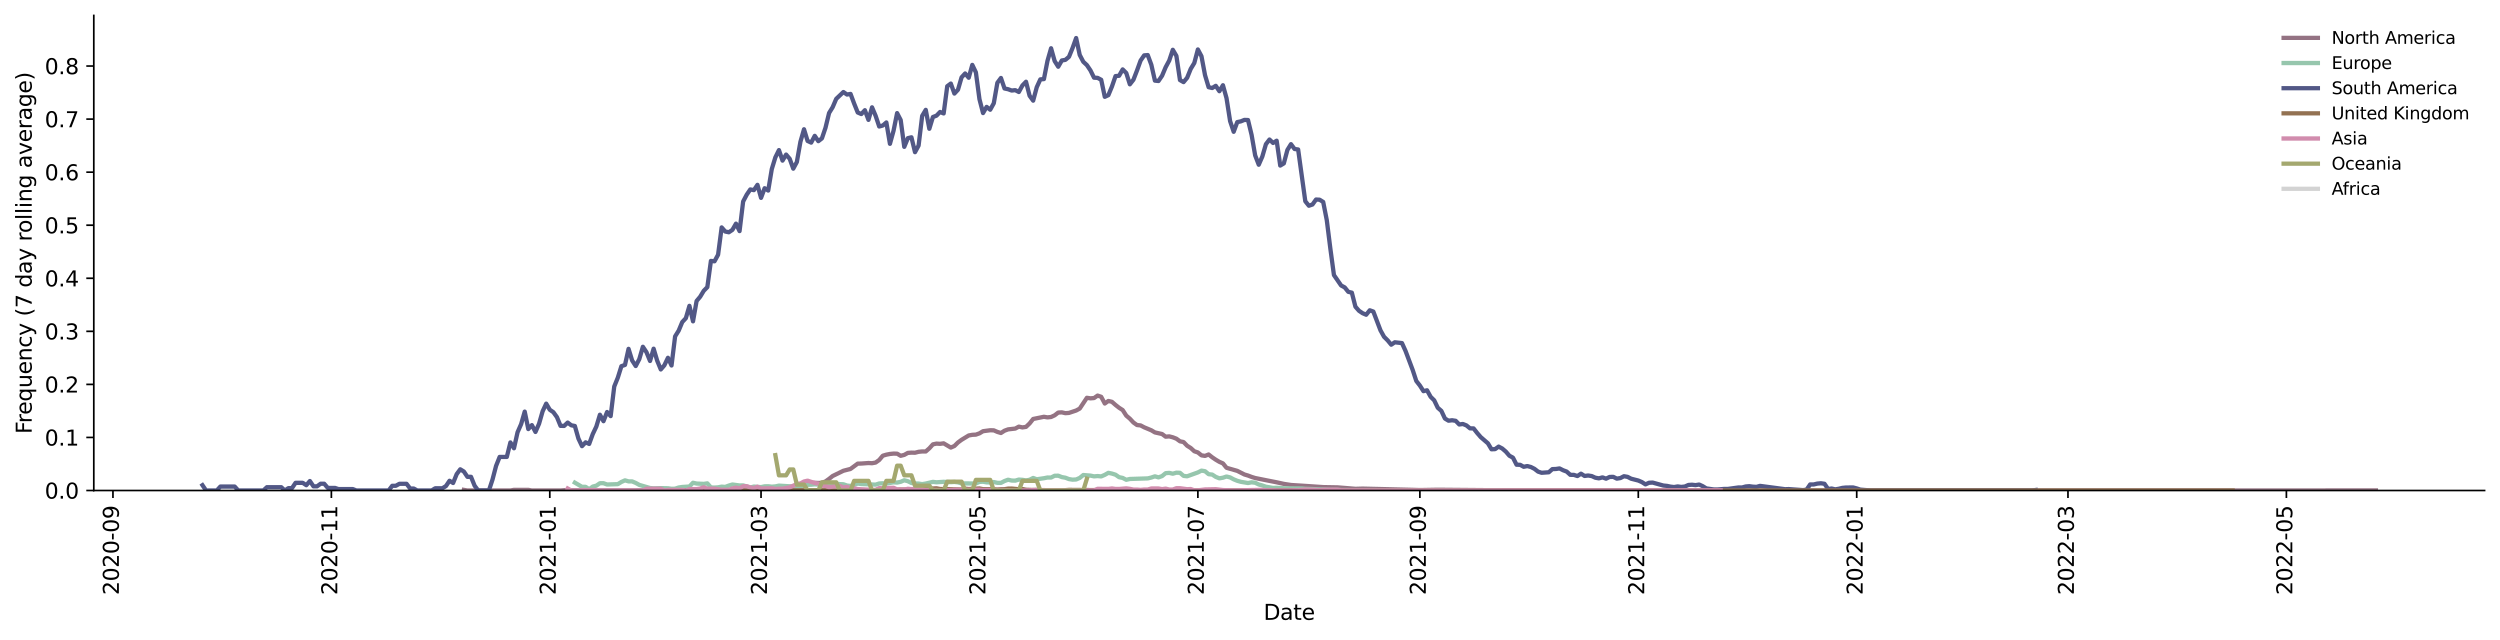 <?xml version="1.0" encoding="utf-8" standalone="no"?>
<!DOCTYPE svg PUBLIC "-//W3C//DTD SVG 1.1//EN"
  "http://www.w3.org/Graphics/SVG/1.1/DTD/svg11.dtd">
<svg xmlns:xlink="http://www.w3.org/1999/xlink" width="1166.981pt" height="298.621pt" viewBox="0 0 1166.981 298.621" xmlns="http://www.w3.org/2000/svg" version="1.1">
 <defs>
  <style type="text/css">*{stroke-linejoin: round; stroke-linecap: butt}</style>
 </defs>
 <g id="figure_1">
  <g id="patch_1">
   <path d="M 0 298.621 
L 1166.981 298.621 
L 1166.981 0 
L 0 0 
z
" style="fill: #ffffff"/>
  </g>
  <g id="axes_1">
   <g id="patch_2">
    <path d="M 43.781 228.96 
L 1159.781 228.96 
L 1159.781 7.2 
L 43.781 7.2 
z
" style="fill: #ffffff"/>
   </g>
   <g id="matplotlib.axis_1">
    <g id="xtick_1">
     <g id="line2d_1">
      <defs>
       <path id="m430d22d9f3" d="M 0 0 
L 0 3.5 
" style="stroke: #000000; stroke-width: 0.8"/>
      </defs>
      <g>
       <use xlink:href="#m430d22d9f3" x="52.723" y="228.96" style="stroke: #000000; stroke-width: 0.8"/>
      </g>
     </g>
     <g id="text_1">
      <!-- 2020-09 -->
      <g transform="translate(55.483 277.743)rotate(-90)scale(0.1 -0.1)">
       <defs>
        <path id="DejaVuSans-32" d="M 1228 531 
L 3431 531 
L 3431 0 
L 469 0 
L 469 531 
Q 828 903 1448 1529 
Q 2069 2156 2228 2338 
Q 2531 2678 2651 2914 
Q 2772 3150 2772 3378 
Q 2772 3750 2511 3984 
Q 2250 4219 1831 4219 
Q 1534 4219 1204 4116 
Q 875 4013 500 3803 
L 500 4441 
Q 881 4594 1212 4672 
Q 1544 4750 1819 4750 
Q 2544 4750 2975 4387 
Q 3406 4025 3406 3419 
Q 3406 3131 3298 2873 
Q 3191 2616 2906 2266 
Q 2828 2175 2409 1742 
Q 1991 1309 1228 531 
z
" transform="scale(0.016)"/>
        <path id="DejaVuSans-30" d="M 2034 4250 
Q 1547 4250 1301 3770 
Q 1056 3291 1056 2328 
Q 1056 1369 1301 889 
Q 1547 409 2034 409 
Q 2525 409 2770 889 
Q 3016 1369 3016 2328 
Q 3016 3291 2770 3770 
Q 2525 4250 2034 4250 
z
M 2034 4750 
Q 2819 4750 3233 4129 
Q 3647 3509 3647 2328 
Q 3647 1150 3233 529 
Q 2819 -91 2034 -91 
Q 1250 -91 836 529 
Q 422 1150 422 2328 
Q 422 3509 836 4129 
Q 1250 4750 2034 4750 
z
" transform="scale(0.016)"/>
        <path id="DejaVuSans-2d" d="M 313 2009 
L 1997 2009 
L 1997 1497 
L 313 1497 
L 313 2009 
z
" transform="scale(0.016)"/>
        <path id="DejaVuSans-39" d="M 703 97 
L 703 672 
Q 941 559 1184 500 
Q 1428 441 1663 441 
Q 2288 441 2617 861 
Q 2947 1281 2994 2138 
Q 2813 1869 2534 1725 
Q 2256 1581 1919 1581 
Q 1219 1581 811 2004 
Q 403 2428 403 3163 
Q 403 3881 828 4315 
Q 1253 4750 1959 4750 
Q 2769 4750 3195 4129 
Q 3622 3509 3622 2328 
Q 3622 1225 3098 567 
Q 2575 -91 1691 -91 
Q 1453 -91 1209 -44 
Q 966 3 703 97 
z
M 1959 2075 
Q 2384 2075 2632 2365 
Q 2881 2656 2881 3163 
Q 2881 3666 2632 3958 
Q 2384 4250 1959 4250 
Q 1534 4250 1286 3958 
Q 1038 3666 1038 3163 
Q 1038 2656 1286 2365 
Q 1534 2075 1959 2075 
z
" transform="scale(0.016)"/>
       </defs>
       <use xlink:href="#DejaVuSans-32"/>
       <use xlink:href="#DejaVuSans-30" x="63.623"/>
       <use xlink:href="#DejaVuSans-32" x="127.246"/>
       <use xlink:href="#DejaVuSans-30" x="190.869"/>
       <use xlink:href="#DejaVuSans-2d" x="254.492"/>
       <use xlink:href="#DejaVuSans-30" x="290.576"/>
       <use xlink:href="#DejaVuSans-39" x="354.199"/>
      </g>
     </g>
    </g>
    <g id="xtick_2">
     <g id="line2d_2">
      <g>
       <use xlink:href="#m430d22d9f3" x="154.679" y="228.96" style="stroke: #000000; stroke-width: 0.8"/>
      </g>
     </g>
     <g id="text_2">
      <!-- 2020-11 -->
      <g transform="translate(157.439 277.743)rotate(-90)scale(0.1 -0.1)">
       <defs>
        <path id="DejaVuSans-31" d="M 794 531 
L 1825 531 
L 1825 4091 
L 703 3866 
L 703 4441 
L 1819 4666 
L 2450 4666 
L 2450 531 
L 3481 531 
L 3481 0 
L 794 0 
L 794 531 
z
" transform="scale(0.016)"/>
       </defs>
       <use xlink:href="#DejaVuSans-32"/>
       <use xlink:href="#DejaVuSans-30" x="63.623"/>
       <use xlink:href="#DejaVuSans-32" x="127.246"/>
       <use xlink:href="#DejaVuSans-30" x="190.869"/>
       <use xlink:href="#DejaVuSans-2d" x="254.492"/>
       <use xlink:href="#DejaVuSans-31" x="290.576"/>
       <use xlink:href="#DejaVuSans-31" x="354.199"/>
      </g>
     </g>
    </g>
    <g id="xtick_3">
     <g id="line2d_3">
      <g>
       <use xlink:href="#m430d22d9f3" x="256.635" y="228.96" style="stroke: #000000; stroke-width: 0.8"/>
      </g>
     </g>
     <g id="text_3">
      <!-- 2021-01 -->
      <g transform="translate(259.395 277.743)rotate(-90)scale(0.1 -0.1)">
       <use xlink:href="#DejaVuSans-32"/>
       <use xlink:href="#DejaVuSans-30" x="63.623"/>
       <use xlink:href="#DejaVuSans-32" x="127.246"/>
       <use xlink:href="#DejaVuSans-31" x="190.869"/>
       <use xlink:href="#DejaVuSans-2d" x="254.492"/>
       <use xlink:href="#DejaVuSans-30" x="290.576"/>
       <use xlink:href="#DejaVuSans-31" x="354.199"/>
      </g>
     </g>
    </g>
    <g id="xtick_4">
     <g id="line2d_4">
      <g>
       <use xlink:href="#m430d22d9f3" x="355.248" y="228.96" style="stroke: #000000; stroke-width: 0.8"/>
      </g>
     </g>
     <g id="text_4">
      <!-- 2021-03 -->
      <g transform="translate(358.008 277.743)rotate(-90)scale(0.1 -0.1)">
       <defs>
        <path id="DejaVuSans-33" d="M 2597 2516 
Q 3050 2419 3304 2112 
Q 3559 1806 3559 1356 
Q 3559 666 3084 287 
Q 2609 -91 1734 -91 
Q 1441 -91 1130 -33 
Q 819 25 488 141 
L 488 750 
Q 750 597 1062 519 
Q 1375 441 1716 441 
Q 2309 441 2620 675 
Q 2931 909 2931 1356 
Q 2931 1769 2642 2001 
Q 2353 2234 1838 2234 
L 1294 2234 
L 1294 2753 
L 1863 2753 
Q 2328 2753 2575 2939 
Q 2822 3125 2822 3475 
Q 2822 3834 2567 4026 
Q 2313 4219 1838 4219 
Q 1578 4219 1281 4162 
Q 984 4106 628 3988 
L 628 4550 
Q 988 4650 1302 4700 
Q 1616 4750 1894 4750 
Q 2613 4750 3031 4423 
Q 3450 4097 3450 3541 
Q 3450 3153 3228 2886 
Q 3006 2619 2597 2516 
z
" transform="scale(0.016)"/>
       </defs>
       <use xlink:href="#DejaVuSans-32"/>
       <use xlink:href="#DejaVuSans-30" x="63.623"/>
       <use xlink:href="#DejaVuSans-32" x="127.246"/>
       <use xlink:href="#DejaVuSans-31" x="190.869"/>
       <use xlink:href="#DejaVuSans-2d" x="254.492"/>
       <use xlink:href="#DejaVuSans-30" x="290.576"/>
       <use xlink:href="#DejaVuSans-33" x="354.199"/>
      </g>
     </g>
    </g>
    <g id="xtick_5">
     <g id="line2d_5">
      <g>
       <use xlink:href="#m430d22d9f3" x="457.204" y="228.96" style="stroke: #000000; stroke-width: 0.8"/>
      </g>
     </g>
     <g id="text_5">
      <!-- 2021-05 -->
      <g transform="translate(459.964 277.743)rotate(-90)scale(0.1 -0.1)">
       <defs>
        <path id="DejaVuSans-35" d="M 691 4666 
L 3169 4666 
L 3169 4134 
L 1269 4134 
L 1269 2991 
Q 1406 3038 1543 3061 
Q 1681 3084 1819 3084 
Q 2600 3084 3056 2656 
Q 3513 2228 3513 1497 
Q 3513 744 3044 326 
Q 2575 -91 1722 -91 
Q 1428 -91 1123 -41 
Q 819 9 494 109 
L 494 744 
Q 775 591 1075 516 
Q 1375 441 1709 441 
Q 2250 441 2565 725 
Q 2881 1009 2881 1497 
Q 2881 1984 2565 2268 
Q 2250 2553 1709 2553 
Q 1456 2553 1204 2497 
Q 953 2441 691 2322 
L 691 4666 
z
" transform="scale(0.016)"/>
       </defs>
       <use xlink:href="#DejaVuSans-32"/>
       <use xlink:href="#DejaVuSans-30" x="63.623"/>
       <use xlink:href="#DejaVuSans-32" x="127.246"/>
       <use xlink:href="#DejaVuSans-31" x="190.869"/>
       <use xlink:href="#DejaVuSans-2d" x="254.492"/>
       <use xlink:href="#DejaVuSans-30" x="290.576"/>
       <use xlink:href="#DejaVuSans-35" x="354.199"/>
      </g>
     </g>
    </g>
    <g id="xtick_6">
     <g id="line2d_6">
      <g>
       <use xlink:href="#m430d22d9f3" x="559.16" y="228.96" style="stroke: #000000; stroke-width: 0.8"/>
      </g>
     </g>
     <g id="text_6">
      <!-- 2021-07 -->
      <g transform="translate(561.92 277.743)rotate(-90)scale(0.1 -0.1)">
       <defs>
        <path id="DejaVuSans-37" d="M 525 4666 
L 3525 4666 
L 3525 4397 
L 1831 0 
L 1172 0 
L 2766 4134 
L 525 4134 
L 525 4666 
z
" transform="scale(0.016)"/>
       </defs>
       <use xlink:href="#DejaVuSans-32"/>
       <use xlink:href="#DejaVuSans-30" x="63.623"/>
       <use xlink:href="#DejaVuSans-32" x="127.246"/>
       <use xlink:href="#DejaVuSans-31" x="190.869"/>
       <use xlink:href="#DejaVuSans-2d" x="254.492"/>
       <use xlink:href="#DejaVuSans-30" x="290.576"/>
       <use xlink:href="#DejaVuSans-37" x="354.199"/>
      </g>
     </g>
    </g>
    <g id="xtick_7">
     <g id="line2d_7">
      <g>
       <use xlink:href="#m430d22d9f3" x="662.788" y="228.96" style="stroke: #000000; stroke-width: 0.8"/>
      </g>
     </g>
     <g id="text_7">
      <!-- 2021-09 -->
      <g transform="translate(665.547 277.743)rotate(-90)scale(0.1 -0.1)">
       <use xlink:href="#DejaVuSans-32"/>
       <use xlink:href="#DejaVuSans-30" x="63.623"/>
       <use xlink:href="#DejaVuSans-32" x="127.246"/>
       <use xlink:href="#DejaVuSans-31" x="190.869"/>
       <use xlink:href="#DejaVuSans-2d" x="254.492"/>
       <use xlink:href="#DejaVuSans-30" x="290.576"/>
       <use xlink:href="#DejaVuSans-39" x="354.199"/>
      </g>
     </g>
    </g>
    <g id="xtick_8">
     <g id="line2d_8">
      <g>
       <use xlink:href="#m430d22d9f3" x="764.744" y="228.96" style="stroke: #000000; stroke-width: 0.8"/>
      </g>
     </g>
     <g id="text_8">
      <!-- 2021-11 -->
      <g transform="translate(767.503 277.743)rotate(-90)scale(0.1 -0.1)">
       <use xlink:href="#DejaVuSans-32"/>
       <use xlink:href="#DejaVuSans-30" x="63.623"/>
       <use xlink:href="#DejaVuSans-32" x="127.246"/>
       <use xlink:href="#DejaVuSans-31" x="190.869"/>
       <use xlink:href="#DejaVuSans-2d" x="254.492"/>
       <use xlink:href="#DejaVuSans-31" x="290.576"/>
       <use xlink:href="#DejaVuSans-31" x="354.199"/>
      </g>
     </g>
    </g>
    <g id="xtick_9">
     <g id="line2d_9">
      <g>
       <use xlink:href="#m430d22d9f3" x="866.7" y="228.96" style="stroke: #000000; stroke-width: 0.8"/>
      </g>
     </g>
     <g id="text_9">
      <!-- 2022-01 -->
      <g transform="translate(869.459 277.743)rotate(-90)scale(0.1 -0.1)">
       <use xlink:href="#DejaVuSans-32"/>
       <use xlink:href="#DejaVuSans-30" x="63.623"/>
       <use xlink:href="#DejaVuSans-32" x="127.246"/>
       <use xlink:href="#DejaVuSans-32" x="190.869"/>
       <use xlink:href="#DejaVuSans-2d" x="254.492"/>
       <use xlink:href="#DejaVuSans-30" x="290.576"/>
       <use xlink:href="#DejaVuSans-31" x="354.199"/>
      </g>
     </g>
    </g>
    <g id="xtick_10">
     <g id="line2d_10">
      <g>
       <use xlink:href="#m430d22d9f3" x="965.313" y="228.96" style="stroke: #000000; stroke-width: 0.8"/>
      </g>
     </g>
     <g id="text_10">
      <!-- 2022-03 -->
      <g transform="translate(968.072 277.743)rotate(-90)scale(0.1 -0.1)">
       <use xlink:href="#DejaVuSans-32"/>
       <use xlink:href="#DejaVuSans-30" x="63.623"/>
       <use xlink:href="#DejaVuSans-32" x="127.246"/>
       <use xlink:href="#DejaVuSans-32" x="190.869"/>
       <use xlink:href="#DejaVuSans-2d" x="254.492"/>
       <use xlink:href="#DejaVuSans-30" x="290.576"/>
       <use xlink:href="#DejaVuSans-33" x="354.199"/>
      </g>
     </g>
    </g>
    <g id="xtick_11">
     <g id="line2d_11">
      <g>
       <use xlink:href="#m430d22d9f3" x="1067.269" y="228.96" style="stroke: #000000; stroke-width: 0.8"/>
      </g>
     </g>
     <g id="text_11">
      <!-- 2022-05 -->
      <g transform="translate(1070.028 277.743)rotate(-90)scale(0.1 -0.1)">
       <use xlink:href="#DejaVuSans-32"/>
       <use xlink:href="#DejaVuSans-30" x="63.623"/>
       <use xlink:href="#DejaVuSans-32" x="127.246"/>
       <use xlink:href="#DejaVuSans-32" x="190.869"/>
       <use xlink:href="#DejaVuSans-2d" x="254.492"/>
       <use xlink:href="#DejaVuSans-30" x="290.576"/>
       <use xlink:href="#DejaVuSans-35" x="354.199"/>
      </g>
     </g>
    </g>
    <g id="text_12">
     <!-- Date -->
     <g transform="translate(589.83 289.341)scale(0.1 -0.1)">
      <defs>
       <path id="DejaVuSans-44" d="M 1259 4147 
L 1259 519 
L 2022 519 
Q 2988 519 3436 956 
Q 3884 1394 3884 2338 
Q 3884 3275 3436 3711 
Q 2988 4147 2022 4147 
L 1259 4147 
z
M 628 4666 
L 1925 4666 
Q 3281 4666 3915 4102 
Q 4550 3538 4550 2338 
Q 4550 1131 3912 565 
Q 3275 0 1925 0 
L 628 0 
L 628 4666 
z
" transform="scale(0.016)"/>
       <path id="DejaVuSans-61" d="M 2194 1759 
Q 1497 1759 1228 1600 
Q 959 1441 959 1056 
Q 959 750 1161 570 
Q 1363 391 1709 391 
Q 2188 391 2477 730 
Q 2766 1069 2766 1631 
L 2766 1759 
L 2194 1759 
z
M 3341 1997 
L 3341 0 
L 2766 0 
L 2766 531 
Q 2569 213 2275 61 
Q 1981 -91 1556 -91 
Q 1019 -91 701 211 
Q 384 513 384 1019 
Q 384 1609 779 1909 
Q 1175 2209 1959 2209 
L 2766 2209 
L 2766 2266 
Q 2766 2663 2505 2880 
Q 2244 3097 1772 3097 
Q 1472 3097 1187 3025 
Q 903 2953 641 2809 
L 641 3341 
Q 956 3463 1253 3523 
Q 1550 3584 1831 3584 
Q 2591 3584 2966 3190 
Q 3341 2797 3341 1997 
z
" transform="scale(0.016)"/>
       <path id="DejaVuSans-74" d="M 1172 4494 
L 1172 3500 
L 2356 3500 
L 2356 3053 
L 1172 3053 
L 1172 1153 
Q 1172 725 1289 603 
Q 1406 481 1766 481 
L 2356 481 
L 2356 0 
L 1766 0 
Q 1100 0 847 248 
Q 594 497 594 1153 
L 594 3053 
L 172 3053 
L 172 3500 
L 594 3500 
L 594 4494 
L 1172 4494 
z
" transform="scale(0.016)"/>
       <path id="DejaVuSans-65" d="M 3597 1894 
L 3597 1613 
L 953 1613 
Q 991 1019 1311 708 
Q 1631 397 2203 397 
Q 2534 397 2845 478 
Q 3156 559 3463 722 
L 3463 178 
Q 3153 47 2828 -22 
Q 2503 -91 2169 -91 
Q 1331 -91 842 396 
Q 353 884 353 1716 
Q 353 2575 817 3079 
Q 1281 3584 2069 3584 
Q 2775 3584 3186 3129 
Q 3597 2675 3597 1894 
z
M 3022 2063 
Q 3016 2534 2758 2815 
Q 2500 3097 2075 3097 
Q 1594 3097 1305 2825 
Q 1016 2553 972 2059 
L 3022 2063 
z
" transform="scale(0.016)"/>
      </defs>
      <use xlink:href="#DejaVuSans-44"/>
      <use xlink:href="#DejaVuSans-61" x="77.002"/>
      <use xlink:href="#DejaVuSans-74" x="138.281"/>
      <use xlink:href="#DejaVuSans-65" x="177.49"/>
     </g>
    </g>
   </g>
   <g id="matplotlib.axis_2">
    <g id="ytick_1">
     <g id="line2d_12">
      <defs>
       <path id="m6b6db03c11" d="M 0 0 
L -3.5 0 
" style="stroke: #000000; stroke-width: 0.8"/>
      </defs>
      <g>
       <use xlink:href="#m6b6db03c11" x="43.781" y="228.96" style="stroke: #000000; stroke-width: 0.8"/>
      </g>
     </g>
     <g id="text_13">
      <!-- 0.0 -->
      <g transform="translate(20.878 232.759)scale(0.1 -0.1)">
       <defs>
        <path id="DejaVuSans-2e" d="M 684 794 
L 1344 794 
L 1344 0 
L 684 0 
L 684 794 
z
" transform="scale(0.016)"/>
       </defs>
       <use xlink:href="#DejaVuSans-30"/>
       <use xlink:href="#DejaVuSans-2e" x="63.623"/>
       <use xlink:href="#DejaVuSans-30" x="95.41"/>
      </g>
     </g>
    </g>
    <g id="ytick_2">
     <g id="line2d_13">
      <g>
       <use xlink:href="#m6b6db03c11" x="43.781" y="204.194" style="stroke: #000000; stroke-width: 0.8"/>
      </g>
     </g>
     <g id="text_14">
      <!-- 0.1 -->
      <g transform="translate(20.878 207.993)scale(0.1 -0.1)">
       <use xlink:href="#DejaVuSans-30"/>
       <use xlink:href="#DejaVuSans-2e" x="63.623"/>
       <use xlink:href="#DejaVuSans-31" x="95.41"/>
      </g>
     </g>
    </g>
    <g id="ytick_3">
     <g id="line2d_14">
      <g>
       <use xlink:href="#m6b6db03c11" x="43.781" y="179.427" style="stroke: #000000; stroke-width: 0.8"/>
      </g>
     </g>
     <g id="text_15">
      <!-- 0.2 -->
      <g transform="translate(20.878 183.226)scale(0.1 -0.1)">
       <use xlink:href="#DejaVuSans-30"/>
       <use xlink:href="#DejaVuSans-2e" x="63.623"/>
       <use xlink:href="#DejaVuSans-32" x="95.41"/>
      </g>
     </g>
    </g>
    <g id="ytick_4">
     <g id="line2d_15">
      <g>
       <use xlink:href="#m6b6db03c11" x="43.781" y="154.661" style="stroke: #000000; stroke-width: 0.8"/>
      </g>
     </g>
     <g id="text_16">
      <!-- 0.3 -->
      <g transform="translate(20.878 158.46)scale(0.1 -0.1)">
       <use xlink:href="#DejaVuSans-30"/>
       <use xlink:href="#DejaVuSans-2e" x="63.623"/>
       <use xlink:href="#DejaVuSans-33" x="95.41"/>
      </g>
     </g>
    </g>
    <g id="ytick_5">
     <g id="line2d_16">
      <g>
       <use xlink:href="#m6b6db03c11" x="43.781" y="129.894" style="stroke: #000000; stroke-width: 0.8"/>
      </g>
     </g>
     <g id="text_17">
      <!-- 0.4 -->
      <g transform="translate(20.878 133.694)scale(0.1 -0.1)">
       <defs>
        <path id="DejaVuSans-34" d="M 2419 4116 
L 825 1625 
L 2419 1625 
L 2419 4116 
z
M 2253 4666 
L 3047 4666 
L 3047 1625 
L 3713 1625 
L 3713 1100 
L 3047 1100 
L 3047 0 
L 2419 0 
L 2419 1100 
L 313 1100 
L 313 1709 
L 2253 4666 
z
" transform="scale(0.016)"/>
       </defs>
       <use xlink:href="#DejaVuSans-30"/>
       <use xlink:href="#DejaVuSans-2e" x="63.623"/>
       <use xlink:href="#DejaVuSans-34" x="95.41"/>
      </g>
     </g>
    </g>
    <g id="ytick_6">
     <g id="line2d_17">
      <g>
       <use xlink:href="#m6b6db03c11" x="43.781" y="105.128" style="stroke: #000000; stroke-width: 0.8"/>
      </g>
     </g>
     <g id="text_18">
      <!-- 0.5 -->
      <g transform="translate(20.878 108.927)scale(0.1 -0.1)">
       <use xlink:href="#DejaVuSans-30"/>
       <use xlink:href="#DejaVuSans-2e" x="63.623"/>
       <use xlink:href="#DejaVuSans-35" x="95.41"/>
      </g>
     </g>
    </g>
    <g id="ytick_7">
     <g id="line2d_18">
      <g>
       <use xlink:href="#m6b6db03c11" x="43.781" y="80.362" style="stroke: #000000; stroke-width: 0.8"/>
      </g>
     </g>
     <g id="text_19">
      <!-- 0.6 -->
      <g transform="translate(20.878 84.161)scale(0.1 -0.1)">
       <defs>
        <path id="DejaVuSans-36" d="M 2113 2584 
Q 1688 2584 1439 2293 
Q 1191 2003 1191 1497 
Q 1191 994 1439 701 
Q 1688 409 2113 409 
Q 2538 409 2786 701 
Q 3034 994 3034 1497 
Q 3034 2003 2786 2293 
Q 2538 2584 2113 2584 
z
M 3366 4563 
L 3366 3988 
Q 3128 4100 2886 4159 
Q 2644 4219 2406 4219 
Q 1781 4219 1451 3797 
Q 1122 3375 1075 2522 
Q 1259 2794 1537 2939 
Q 1816 3084 2150 3084 
Q 2853 3084 3261 2657 
Q 3669 2231 3669 1497 
Q 3669 778 3244 343 
Q 2819 -91 2113 -91 
Q 1303 -91 875 529 
Q 447 1150 447 2328 
Q 447 3434 972 4092 
Q 1497 4750 2381 4750 
Q 2619 4750 2861 4703 
Q 3103 4656 3366 4563 
z
" transform="scale(0.016)"/>
       </defs>
       <use xlink:href="#DejaVuSans-30"/>
       <use xlink:href="#DejaVuSans-2e" x="63.623"/>
       <use xlink:href="#DejaVuSans-36" x="95.41"/>
      </g>
     </g>
    </g>
    <g id="ytick_8">
     <g id="line2d_19">
      <g>
       <use xlink:href="#m6b6db03c11" x="43.781" y="55.595" style="stroke: #000000; stroke-width: 0.8"/>
      </g>
     </g>
     <g id="text_20">
      <!-- 0.7 -->
      <g transform="translate(20.878 59.394)scale(0.1 -0.1)">
       <use xlink:href="#DejaVuSans-30"/>
       <use xlink:href="#DejaVuSans-2e" x="63.623"/>
       <use xlink:href="#DejaVuSans-37" x="95.41"/>
      </g>
     </g>
    </g>
    <g id="ytick_9">
     <g id="line2d_20">
      <g>
       <use xlink:href="#m6b6db03c11" x="43.781" y="30.829" style="stroke: #000000; stroke-width: 0.8"/>
      </g>
     </g>
     <g id="text_21">
      <!-- 0.8 -->
      <g transform="translate(20.878 34.628)scale(0.1 -0.1)">
       <defs>
        <path id="DejaVuSans-38" d="M 2034 2216 
Q 1584 2216 1326 1975 
Q 1069 1734 1069 1313 
Q 1069 891 1326 650 
Q 1584 409 2034 409 
Q 2484 409 2743 651 
Q 3003 894 3003 1313 
Q 3003 1734 2745 1975 
Q 2488 2216 2034 2216 
z
M 1403 2484 
Q 997 2584 770 2862 
Q 544 3141 544 3541 
Q 544 4100 942 4425 
Q 1341 4750 2034 4750 
Q 2731 4750 3128 4425 
Q 3525 4100 3525 3541 
Q 3525 3141 3298 2862 
Q 3072 2584 2669 2484 
Q 3125 2378 3379 2068 
Q 3634 1759 3634 1313 
Q 3634 634 3220 271 
Q 2806 -91 2034 -91 
Q 1263 -91 848 271 
Q 434 634 434 1313 
Q 434 1759 690 2068 
Q 947 2378 1403 2484 
z
M 1172 3481 
Q 1172 3119 1398 2916 
Q 1625 2713 2034 2713 
Q 2441 2713 2670 2916 
Q 2900 3119 2900 3481 
Q 2900 3844 2670 4047 
Q 2441 4250 2034 4250 
Q 1625 4250 1398 4047 
Q 1172 3844 1172 3481 
z
" transform="scale(0.016)"/>
       </defs>
       <use xlink:href="#DejaVuSans-30"/>
       <use xlink:href="#DejaVuSans-2e" x="63.623"/>
       <use xlink:href="#DejaVuSans-38" x="95.41"/>
      </g>
     </g>
    </g>
    <g id="text_22">
     <!-- Frequency (7 day rolling average) -->
     <g transform="translate(14.798 202.529)rotate(-90)scale(0.1 -0.1)">
      <defs>
       <path id="DejaVuSans-46" d="M 628 4666 
L 3309 4666 
L 3309 4134 
L 1259 4134 
L 1259 2759 
L 3109 2759 
L 3109 2228 
L 1259 2228 
L 1259 0 
L 628 0 
L 628 4666 
z
" transform="scale(0.016)"/>
       <path id="DejaVuSans-72" d="M 2631 2963 
Q 2534 3019 2420 3045 
Q 2306 3072 2169 3072 
Q 1681 3072 1420 2755 
Q 1159 2438 1159 1844 
L 1159 0 
L 581 0 
L 581 3500 
L 1159 3500 
L 1159 2956 
Q 1341 3275 1631 3429 
Q 1922 3584 2338 3584 
Q 2397 3584 2469 3576 
Q 2541 3569 2628 3553 
L 2631 2963 
z
" transform="scale(0.016)"/>
       <path id="DejaVuSans-71" d="M 947 1747 
Q 947 1113 1208 752 
Q 1469 391 1925 391 
Q 2381 391 2643 752 
Q 2906 1113 2906 1747 
Q 2906 2381 2643 2742 
Q 2381 3103 1925 3103 
Q 1469 3103 1208 2742 
Q 947 2381 947 1747 
z
M 2906 525 
Q 2725 213 2448 61 
Q 2172 -91 1784 -91 
Q 1150 -91 751 415 
Q 353 922 353 1747 
Q 353 2572 751 3078 
Q 1150 3584 1784 3584 
Q 2172 3584 2448 3432 
Q 2725 3281 2906 2969 
L 2906 3500 
L 3481 3500 
L 3481 -1331 
L 2906 -1331 
L 2906 525 
z
" transform="scale(0.016)"/>
       <path id="DejaVuSans-75" d="M 544 1381 
L 544 3500 
L 1119 3500 
L 1119 1403 
Q 1119 906 1312 657 
Q 1506 409 1894 409 
Q 2359 409 2629 706 
Q 2900 1003 2900 1516 
L 2900 3500 
L 3475 3500 
L 3475 0 
L 2900 0 
L 2900 538 
Q 2691 219 2414 64 
Q 2138 -91 1772 -91 
Q 1169 -91 856 284 
Q 544 659 544 1381 
z
M 1991 3584 
L 1991 3584 
z
" transform="scale(0.016)"/>
       <path id="DejaVuSans-6e" d="M 3513 2113 
L 3513 0 
L 2938 0 
L 2938 2094 
Q 2938 2591 2744 2837 
Q 2550 3084 2163 3084 
Q 1697 3084 1428 2787 
Q 1159 2491 1159 1978 
L 1159 0 
L 581 0 
L 581 3500 
L 1159 3500 
L 1159 2956 
Q 1366 3272 1645 3428 
Q 1925 3584 2291 3584 
Q 2894 3584 3203 3211 
Q 3513 2838 3513 2113 
z
" transform="scale(0.016)"/>
       <path id="DejaVuSans-63" d="M 3122 3366 
L 3122 2828 
Q 2878 2963 2633 3030 
Q 2388 3097 2138 3097 
Q 1578 3097 1268 2742 
Q 959 2388 959 1747 
Q 959 1106 1268 751 
Q 1578 397 2138 397 
Q 2388 397 2633 464 
Q 2878 531 3122 666 
L 3122 134 
Q 2881 22 2623 -34 
Q 2366 -91 2075 -91 
Q 1284 -91 818 406 
Q 353 903 353 1747 
Q 353 2603 823 3093 
Q 1294 3584 2113 3584 
Q 2378 3584 2631 3529 
Q 2884 3475 3122 3366 
z
" transform="scale(0.016)"/>
       <path id="DejaVuSans-79" d="M 2059 -325 
Q 1816 -950 1584 -1140 
Q 1353 -1331 966 -1331 
L 506 -1331 
L 506 -850 
L 844 -850 
Q 1081 -850 1212 -737 
Q 1344 -625 1503 -206 
L 1606 56 
L 191 3500 
L 800 3500 
L 1894 763 
L 2988 3500 
L 3597 3500 
L 2059 -325 
z
" transform="scale(0.016)"/>
       <path id="DejaVuSans-20" transform="scale(0.016)"/>
       <path id="DejaVuSans-28" d="M 1984 4856 
Q 1566 4138 1362 3434 
Q 1159 2731 1159 2009 
Q 1159 1288 1364 580 
Q 1569 -128 1984 -844 
L 1484 -844 
Q 1016 -109 783 600 
Q 550 1309 550 2009 
Q 550 2706 781 3412 
Q 1013 4119 1484 4856 
L 1984 4856 
z
" transform="scale(0.016)"/>
       <path id="DejaVuSans-64" d="M 2906 2969 
L 2906 4863 
L 3481 4863 
L 3481 0 
L 2906 0 
L 2906 525 
Q 2725 213 2448 61 
Q 2172 -91 1784 -91 
Q 1150 -91 751 415 
Q 353 922 353 1747 
Q 353 2572 751 3078 
Q 1150 3584 1784 3584 
Q 2172 3584 2448 3432 
Q 2725 3281 2906 2969 
z
M 947 1747 
Q 947 1113 1208 752 
Q 1469 391 1925 391 
Q 2381 391 2643 752 
Q 2906 1113 2906 1747 
Q 2906 2381 2643 2742 
Q 2381 3103 1925 3103 
Q 1469 3103 1208 2742 
Q 947 2381 947 1747 
z
" transform="scale(0.016)"/>
       <path id="DejaVuSans-6f" d="M 1959 3097 
Q 1497 3097 1228 2736 
Q 959 2375 959 1747 
Q 959 1119 1226 758 
Q 1494 397 1959 397 
Q 2419 397 2687 759 
Q 2956 1122 2956 1747 
Q 2956 2369 2687 2733 
Q 2419 3097 1959 3097 
z
M 1959 3584 
Q 2709 3584 3137 3096 
Q 3566 2609 3566 1747 
Q 3566 888 3137 398 
Q 2709 -91 1959 -91 
Q 1206 -91 779 398 
Q 353 888 353 1747 
Q 353 2609 779 3096 
Q 1206 3584 1959 3584 
z
" transform="scale(0.016)"/>
       <path id="DejaVuSans-6c" d="M 603 4863 
L 1178 4863 
L 1178 0 
L 603 0 
L 603 4863 
z
" transform="scale(0.016)"/>
       <path id="DejaVuSans-69" d="M 603 3500 
L 1178 3500 
L 1178 0 
L 603 0 
L 603 3500 
z
M 603 4863 
L 1178 4863 
L 1178 4134 
L 603 4134 
L 603 4863 
z
" transform="scale(0.016)"/>
       <path id="DejaVuSans-67" d="M 2906 1791 
Q 2906 2416 2648 2759 
Q 2391 3103 1925 3103 
Q 1463 3103 1205 2759 
Q 947 2416 947 1791 
Q 947 1169 1205 825 
Q 1463 481 1925 481 
Q 2391 481 2648 825 
Q 2906 1169 2906 1791 
z
M 3481 434 
Q 3481 -459 3084 -895 
Q 2688 -1331 1869 -1331 
Q 1566 -1331 1297 -1286 
Q 1028 -1241 775 -1147 
L 775 -588 
Q 1028 -725 1275 -790 
Q 1522 -856 1778 -856 
Q 2344 -856 2625 -561 
Q 2906 -266 2906 331 
L 2906 616 
Q 2728 306 2450 153 
Q 2172 0 1784 0 
Q 1141 0 747 490 
Q 353 981 353 1791 
Q 353 2603 747 3093 
Q 1141 3584 1784 3584 
Q 2172 3584 2450 3431 
Q 2728 3278 2906 2969 
L 2906 3500 
L 3481 3500 
L 3481 434 
z
" transform="scale(0.016)"/>
       <path id="DejaVuSans-76" d="M 191 3500 
L 800 3500 
L 1894 563 
L 2988 3500 
L 3597 3500 
L 2284 0 
L 1503 0 
L 191 3500 
z
" transform="scale(0.016)"/>
       <path id="DejaVuSans-29" d="M 513 4856 
L 1013 4856 
Q 1481 4119 1714 3412 
Q 1947 2706 1947 2009 
Q 1947 1309 1714 600 
Q 1481 -109 1013 -844 
L 513 -844 
Q 928 -128 1133 580 
Q 1338 1288 1338 2009 
Q 1338 2731 1133 3434 
Q 928 4138 513 4856 
z
" transform="scale(0.016)"/>
      </defs>
      <use xlink:href="#DejaVuSans-46"/>
      <use xlink:href="#DejaVuSans-72" x="50.27"/>
      <use xlink:href="#DejaVuSans-65" x="89.133"/>
      <use xlink:href="#DejaVuSans-71" x="150.656"/>
      <use xlink:href="#DejaVuSans-75" x="214.133"/>
      <use xlink:href="#DejaVuSans-65" x="277.512"/>
      <use xlink:href="#DejaVuSans-6e" x="339.035"/>
      <use xlink:href="#DejaVuSans-63" x="402.414"/>
      <use xlink:href="#DejaVuSans-79" x="457.395"/>
      <use xlink:href="#DejaVuSans-20" x="516.574"/>
      <use xlink:href="#DejaVuSans-28" x="548.361"/>
      <use xlink:href="#DejaVuSans-37" x="587.375"/>
      <use xlink:href="#DejaVuSans-20" x="650.998"/>
      <use xlink:href="#DejaVuSans-64" x="682.785"/>
      <use xlink:href="#DejaVuSans-61" x="746.262"/>
      <use xlink:href="#DejaVuSans-79" x="807.541"/>
      <use xlink:href="#DejaVuSans-20" x="866.721"/>
      <use xlink:href="#DejaVuSans-72" x="898.508"/>
      <use xlink:href="#DejaVuSans-6f" x="937.371"/>
      <use xlink:href="#DejaVuSans-6c" x="998.553"/>
      <use xlink:href="#DejaVuSans-6c" x="1026.336"/>
      <use xlink:href="#DejaVuSans-69" x="1054.119"/>
      <use xlink:href="#DejaVuSans-6e" x="1081.902"/>
      <use xlink:href="#DejaVuSans-67" x="1145.281"/>
      <use xlink:href="#DejaVuSans-20" x="1208.758"/>
      <use xlink:href="#DejaVuSans-61" x="1240.545"/>
      <use xlink:href="#DejaVuSans-76" x="1301.824"/>
      <use xlink:href="#DejaVuSans-65" x="1361.004"/>
      <use xlink:href="#DejaVuSans-72" x="1422.527"/>
      <use xlink:href="#DejaVuSans-61" x="1463.641"/>
      <use xlink:href="#DejaVuSans-67" x="1524.92"/>
      <use xlink:href="#DejaVuSans-65" x="1588.396"/>
      <use xlink:href="#DejaVuSans-29" x="1649.92"/>
     </g>
    </g>
   </g>
   <g id="line2d_21">
    <path d="M 216.521 228.674 
L 218.193 228.96 
L 238.25 228.96 
L 239.921 228.662 
L 246.607 228.662 
L 248.278 228.96 
L 261.649 228.96 
L 263.321 228.835 
L 280.035 228.932 
L 285.049 228.906 
L 291.735 228.923 
L 316.806 228.826 
L 321.82 228.743 
L 325.163 228.797 
L 330.177 228.839 
L 335.191 228.781 
L 341.877 228.814 
L 350.234 228.457 
L 355.248 228.439 
L 358.591 228.082 
L 368.62 227.316 
L 370.291 227.342 
L 373.634 226.348 
L 375.305 225.817 
L 376.977 225.703 
L 378.648 225.423 
L 380.32 225.37 
L 381.991 225.44 
L 383.662 225.389 
L 385.334 224.73 
L 387.005 223.535 
L 388.677 222.195 
L 393.691 219.752 
L 397.034 218.883 
L 400.376 216.414 
L 402.048 216.381 
L 405.391 216.134 
L 407.062 216.226 
L 408.733 215.916 
L 410.405 214.717 
L 412.076 212.727 
L 413.748 212.231 
L 415.419 211.905 
L 417.091 211.74 
L 418.762 211.77 
L 420.433 212.765 
L 422.105 212.337 
L 423.776 211.412 
L 425.448 211.286 
L 427.119 211.332 
L 428.79 210.902 
L 430.462 210.732 
L 432.133 210.748 
L 433.805 209.276 
L 435.476 207.424 
L 437.147 207.075 
L 438.819 207.176 
L 440.49 206.945 
L 443.833 208.924 
L 445.504 208.189 
L 447.176 206.536 
L 448.847 205.305 
L 452.19 203.274 
L 453.862 202.968 
L 455.533 202.882 
L 457.204 202.284 
L 458.876 201.283 
L 462.219 200.84 
L 463.89 200.881 
L 465.561 201.609 
L 467.233 202.118 
L 468.904 201.046 
L 470.576 200.428 
L 473.918 200.053 
L 475.59 199.151 
L 477.261 199.511 
L 478.933 199.263 
L 480.604 197.668 
L 482.275 195.571 
L 487.29 194.556 
L 488.961 194.827 
L 490.633 194.653 
L 492.304 193.869 
L 493.975 192.58 
L 495.647 192.487 
L 497.318 192.865 
L 498.99 192.743 
L 502.332 191.63 
L 504.004 190.724 
L 507.347 185.689 
L 509.018 185.94 
L 510.689 185.811 
L 512.361 184.651 
L 514.032 185.222 
L 515.704 188.362 
L 517.375 187.163 
L 519.046 187.563 
L 520.718 189.03 
L 522.389 190.344 
L 524.061 191.415 
L 525.732 194.014 
L 527.404 195.432 
L 529.075 197.22 
L 530.746 198.406 
L 532.418 198.581 
L 534.089 199.462 
L 537.432 200.858 
L 539.103 201.85 
L 542.446 202.602 
L 544.118 203.84 
L 545.789 203.699 
L 547.46 204.129 
L 549.132 204.782 
L 550.803 206.002 
L 552.475 206.347 
L 554.146 208.072 
L 555.817 209.119 
L 557.489 210.643 
L 559.16 211.202 
L 560.832 212.554 
L 562.503 212.815 
L 564.175 212.145 
L 565.846 213.461 
L 567.517 214.594 
L 569.189 215.584 
L 570.86 216.31 
L 572.532 218.36 
L 577.546 219.796 
L 580.889 221.485 
L 582.56 221.982 
L 584.231 222.62 
L 585.903 223.138 
L 590.917 224.146 
L 595.931 225.135 
L 599.274 225.871 
L 602.617 226.388 
L 607.631 226.7 
L 617.66 227.375 
L 624.345 227.498 
L 629.36 227.9 
L 632.702 228.178 
L 636.045 228.075 
L 659.445 228.647 
L 662.788 228.748 
L 671.145 228.593 
L 707.916 228.915 
L 900.128 228.96 
L 1109.054 228.931 
L 1109.054 228.931 
" clip-path="url(#p6213ed5661)" style="fill: none; stroke: #947383; stroke-width: 2; stroke-linecap: square"/>
   </g>
   <g id="line2d_22">
    <path d="M 268.335 225.289 
L 271.678 227.252 
L 273.349 227.252 
L 275.021 228.363 
L 276.692 227.14 
L 278.364 226.702 
L 280.035 225.563 
L 281.706 225.563 
L 283.378 226.16 
L 288.392 225.996 
L 290.063 224.978 
L 291.735 224.227 
L 293.406 224.702 
L 295.078 224.718 
L 296.749 225.424 
L 298.42 226.343 
L 303.435 227.8 
L 305.106 227.946 
L 308.449 227.846 
L 311.792 227.918 
L 313.463 228.162 
L 315.135 228.109 
L 316.806 227.558 
L 318.477 227.313 
L 321.82 227.099 
L 323.492 225.343 
L 325.163 225.72 
L 328.506 225.873 
L 330.177 225.625 
L 331.849 227.526 
L 333.52 227.598 
L 335.191 227.476 
L 336.863 227.162 
L 338.534 227.287 
L 340.206 226.662 
L 341.877 226.163 
L 345.22 226.609 
L 346.891 226.579 
L 350.234 227.573 
L 351.906 227.121 
L 355.248 227.38 
L 356.92 227.015 
L 358.591 226.974 
L 360.263 227.182 
L 361.934 227.046 
L 363.605 226.686 
L 373.634 227.309 
L 376.977 226.299 
L 378.648 226.257 
L 380.32 226.087 
L 383.662 226.329 
L 385.334 226.625 
L 387.005 225.804 
L 388.677 225.687 
L 392.019 225.977 
L 393.691 226.052 
L 395.362 226.64 
L 397.034 226.839 
L 400.376 225.73 
L 402.048 225.933 
L 408.733 226.227 
L 410.405 225.685 
L 412.076 225.6 
L 413.748 225.746 
L 417.091 225.148 
L 418.762 225.263 
L 420.433 224.905 
L 422.105 224.188 
L 423.776 224.623 
L 425.448 225.456 
L 427.119 225.679 
L 428.79 225.728 
L 430.462 225.987 
L 432.133 225.71 
L 435.476 224.934 
L 437.147 225.128 
L 440.49 224.903 
L 443.833 225.067 
L 445.504 224.964 
L 447.176 225.159 
L 448.847 225.647 
L 455.533 225.684 
L 457.204 224.962 
L 458.876 224.863 
L 460.547 225.171 
L 462.219 225.211 
L 463.89 225.018 
L 465.561 225.386 
L 467.233 225.415 
L 468.904 224.54 
L 470.576 223.925 
L 472.247 224.316 
L 473.918 224.357 
L 475.59 223.86 
L 477.261 223.975 
L 478.933 224.271 
L 480.604 223.944 
L 482.275 223.106 
L 483.947 223.719 
L 487.29 223.236 
L 488.961 222.895 
L 490.633 222.911 
L 492.304 222.074 
L 493.975 222.047 
L 495.647 222.699 
L 497.318 222.995 
L 498.99 223.636 
L 500.661 223.904 
L 502.332 223.816 
L 504.004 223.095 
L 505.675 221.737 
L 509.018 222.007 
L 510.689 222.363 
L 512.361 222.22 
L 514.032 222.388 
L 515.704 221.661 
L 517.375 220.713 
L 519.046 221.063 
L 520.718 221.589 
L 522.389 222.746 
L 524.061 223.095 
L 525.732 223.965 
L 527.404 223.583 
L 535.761 223.311 
L 537.432 222.91 
L 539.103 222.345 
L 540.775 222.833 
L 542.446 222.236 
L 544.118 220.866 
L 545.789 220.74 
L 547.46 221.123 
L 549.132 220.642 
L 550.803 220.701 
L 552.475 222.144 
L 554.146 222.327 
L 559.16 220.526 
L 560.832 219.687 
L 562.503 219.952 
L 564.175 221.35 
L 565.846 221.525 
L 567.517 222.611 
L 569.189 223.282 
L 570.86 222.991 
L 572.532 222.432 
L 574.203 222.849 
L 575.874 223.751 
L 577.546 224.436 
L 579.217 224.908 
L 582.56 225.468 
L 584.231 225.146 
L 585.903 225.348 
L 587.574 226.152 
L 589.246 226.61 
L 590.917 227.199 
L 594.26 227.752 
L 595.931 227.689 
L 599.274 227.913 
L 607.631 228.011 
L 609.303 228.16 
L 612.645 228.267 
L 615.988 228.446 
L 621.002 228.636 
L 627.688 228.742 
L 672.816 228.85 
L 679.502 228.896 
L 691.202 228.934 
L 692.873 228.805 
L 699.559 228.793 
L 701.23 228.936 
L 811.543 228.957 
L 811.543 228.957 
" clip-path="url(#p6213ed5661)" style="fill: none; stroke: #96c6ad; stroke-width: 2; stroke-linecap: square"/>
   </g>
   <g id="line2d_23">
    <path d="M 94.509 226.483 
L 96.18 228.96 
L 101.194 228.96 
L 102.866 227.125 
L 109.551 227.125 
L 111.223 228.96 
L 122.922 228.96 
L 124.594 227.412 
L 131.28 227.412 
L 132.951 228.96 
L 134.622 227.859 
L 136.294 227.859 
L 137.965 225.383 
L 141.308 225.383 
L 142.979 226.483 
L 144.651 224.541 
L 146.322 227.018 
L 147.994 227.018 
L 149.665 225.809 
L 151.336 225.809 
L 153.008 227.752 
L 156.351 227.752 
L 158.022 228.308 
L 164.708 228.308 
L 166.379 228.96 
L 181.422 228.96 
L 183.093 226.759 
L 184.765 226.759 
L 186.436 225.841 
L 189.779 225.841 
L 191.45 228.043 
L 193.122 228.043 
L 194.793 228.96 
L 201.479 228.96 
L 203.15 227.928 
L 206.493 227.928 
L 208.164 226.896 
L 209.836 224.419 
L 211.507 225.451 
L 213.179 221.324 
L 214.85 219.072 
L 216.521 220.104 
L 218.193 222.581 
L 219.864 222.581 
L 221.536 226.709 
L 223.207 228.96 
L 228.221 228.96 
L 229.893 223.861 
L 231.564 217.47 
L 233.235 213.284 
L 236.578 213.284 
L 238.25 206.523 
L 239.921 209.245 
L 241.593 201.776 
L 243.264 197.966 
L 244.935 192.139 
L 246.607 200.284 
L 248.278 198.449 
L 249.95 201.625 
L 251.621 197.815 
L 253.292 191.988 
L 254.964 188.418 
L 256.635 191.268 
L 258.307 192.409 
L 259.978 194.722 
L 261.649 198.784 
L 263.321 198.82 
L 264.992 197.258 
L 266.664 198.521 
L 268.335 198.844 
L 270.007 204.729 
L 271.678 208.262 
L 273.349 206.483 
L 275.021 207.224 
L 276.692 202.639 
L 278.364 199.112 
L 280.035 193.592 
L 281.706 196.603 
L 283.378 192.326 
L 285.049 194.235 
L 286.721 180.42 
L 288.392 176.288 
L 290.063 170.935 
L 291.735 170.348 
L 293.406 162.845 
L 295.078 168.274 
L 296.749 170.858 
L 298.42 167.637 
L 300.092 161.875 
L 301.763 164.402 
L 303.435 168.498 
L 305.106 162.769 
L 306.778 168.383 
L 308.449 172.456 
L 310.12 170.523 
L 311.792 167.014 
L 313.463 170.603 
L 315.135 157.013 
L 316.806 154.332 
L 318.477 150.326 
L 320.149 148.529 
L 321.82 142.77 
L 323.492 149.994 
L 325.163 140.504 
L 326.834 138.51 
L 328.506 135.744 
L 330.177 134.03 
L 331.849 121.796 
L 333.52 121.973 
L 335.191 118.918 
L 336.863 106.157 
L 338.534 108.067 
L 340.206 108.42 
L 341.877 107.304 
L 343.549 104.398 
L 345.22 107.875 
L 346.891 94.066 
L 348.563 90.877 
L 350.234 88.433 
L 351.906 88.754 
L 353.577 86.283 
L 355.248 92.355 
L 356.92 87.863 
L 358.591 88.948 
L 360.263 78.923 
L 361.934 73.452 
L 363.605 70.063 
L 365.277 74.967 
L 366.948 72.154 
L 368.62 74.117 
L 370.291 78.726 
L 371.962 75.623 
L 373.634 66.17 
L 375.305 60.343 
L 376.977 65.794 
L 378.648 66.571 
L 380.32 63.417 
L 381.991 65.891 
L 383.662 64.599 
L 385.334 59.645 
L 387.005 52.759 
L 388.677 50.037 
L 390.348 46.138 
L 393.691 42.958 
L 395.362 44.125 
L 397.034 43.852 
L 398.705 48.339 
L 400.376 52.505 
L 402.048 53.235 
L 403.719 51.446 
L 405.391 55.952 
L 407.062 50.105 
L 408.733 54.057 
L 410.405 59.044 
L 412.076 58.593 
L 413.748 57.164 
L 415.419 67.134 
L 417.091 61.048 
L 418.762 52.796 
L 420.433 56.028 
L 422.105 68.544 
L 423.776 64.504 
L 425.448 64.095 
L 427.119 71.033 
L 428.79 67.949 
L 430.462 54.1 
L 432.133 51.285 
L 433.805 60.108 
L 435.476 54.625 
L 437.147 53.991 
L 438.819 52.264 
L 440.49 52.956 
L 442.162 40.253 
L 443.833 39.002 
L 445.504 43.675 
L 447.176 41.887 
L 448.847 36.118 
L 450.519 34.296 
L 452.19 36.288 
L 453.862 30.29 
L 455.533 33.776 
L 457.204 46.296 
L 458.876 52.773 
L 460.547 49.896 
L 462.219 51.219 
L 463.89 48.204 
L 465.561 38.655 
L 467.233 36.399 
L 468.904 41.301 
L 470.576 41.653 
L 472.247 42.262 
L 473.918 42.083 
L 475.59 42.944 
L 477.261 39.882 
L 478.933 38.159 
L 480.604 44.693 
L 482.275 46.982 
L 483.947 40.704 
L 485.618 37.056 
L 487.29 36.917 
L 488.961 28.385 
L 490.633 22.531 
L 492.304 28.493 
L 493.975 31.143 
L 495.647 28.233 
L 497.318 27.936 
L 498.99 26.525 
L 500.661 22.421 
L 502.332 17.76 
L 504.004 25.647 
L 505.675 28.835 
L 507.347 30.383 
L 509.018 32.87 
L 510.689 36.257 
L 512.361 36.353 
L 514.032 37.247 
L 515.704 45.194 
L 517.375 44.417 
L 519.046 40.387 
L 520.718 35.525 
L 522.389 35.367 
L 524.061 32.403 
L 525.732 34.08 
L 527.404 39.359 
L 529.075 37.219 
L 530.746 32.899 
L 532.418 28.268 
L 534.089 25.849 
L 535.761 25.706 
L 537.432 30.227 
L 539.103 37.638 
L 540.775 37.813 
L 542.446 35.354 
L 544.118 31.378 
L 545.789 28.259 
L 547.46 23.244 
L 549.132 26.093 
L 550.803 37.375 
L 552.475 38.324 
L 554.146 36.306 
L 555.817 32.163 
L 557.489 29.409 
L 559.16 23.091 
L 560.832 26.246 
L 562.503 35.112 
L 564.175 40.703 
L 565.846 41.079 
L 567.517 40.063 
L 569.189 42.568 
L 570.86 39.787 
L 572.532 45.825 
L 574.203 56.536 
L 575.874 61.516 
L 577.546 56.996 
L 579.217 56.647 
L 580.889 55.969 
L 582.56 56.031 
L 584.231 62.945 
L 585.903 72.545 
L 587.574 76.892 
L 589.246 73.06 
L 590.917 67.305 
L 592.588 65.133 
L 594.26 66.738 
L 595.931 65.684 
L 597.603 77.284 
L 599.274 76.279 
L 600.946 70.005 
L 602.617 67.299 
L 604.288 69.546 
L 605.96 69.773 
L 609.303 93.946 
L 610.974 96.032 
L 612.645 95.466 
L 614.317 93.142 
L 615.988 93.226 
L 617.66 94.276 
L 619.331 102.775 
L 621.002 116.069 
L 622.674 128.402 
L 626.017 133.257 
L 627.688 134.148 
L 629.36 136.215 
L 631.031 136.614 
L 632.702 143.172 
L 634.374 145.074 
L 636.045 146.201 
L 637.717 146.915 
L 639.388 144.84 
L 641.059 145.432 
L 644.402 154.217 
L 646.074 157.223 
L 647.745 158.885 
L 649.416 160.897 
L 651.088 159.778 
L 654.431 160.151 
L 656.102 163.852 
L 659.445 172.74 
L 661.116 177.837 
L 662.788 179.971 
L 664.459 182.589 
L 666.131 182.185 
L 667.802 185.212 
L 669.473 186.871 
L 671.145 190.345 
L 672.816 191.804 
L 674.488 195.378 
L 676.159 196.378 
L 677.83 196.176 
L 679.502 196.435 
L 681.173 198.142 
L 682.845 197.91 
L 684.516 198.58 
L 686.187 199.948 
L 687.859 199.985 
L 689.53 202.118 
L 691.202 204.046 
L 694.544 206.936 
L 696.216 209.721 
L 697.887 209.656 
L 699.559 208.473 
L 701.23 209.361 
L 702.902 210.803 
L 704.573 212.73 
L 706.244 213.638 
L 707.916 216.927 
L 709.587 216.965 
L 711.259 217.892 
L 712.93 217.554 
L 714.601 217.996 
L 716.273 218.846 
L 717.944 220.138 
L 719.616 220.69 
L 722.958 220.449 
L 724.63 218.981 
L 726.301 218.916 
L 727.973 218.663 
L 729.644 219.505 
L 731.315 220.126 
L 732.987 221.64 
L 734.658 221.668 
L 736.33 222.211 
L 738.001 221.116 
L 739.673 222.173 
L 741.344 221.961 
L 743.015 222.235 
L 744.687 222.994 
L 746.358 223.285 
L 748.03 222.841 
L 749.701 223.436 
L 751.372 222.639 
L 753.044 222.587 
L 754.715 223.422 
L 756.387 223.156 
L 758.058 222.296 
L 759.729 222.598 
L 761.401 223.459 
L 764.744 224.31 
L 766.415 225.031 
L 768.086 226.102 
L 769.758 225.355 
L 771.429 225.264 
L 776.444 226.646 
L 778.115 226.809 
L 779.786 227.16 
L 781.458 227.352 
L 783.129 227.06 
L 784.801 227.297 
L 786.472 227.11 
L 788.143 226.38 
L 789.815 226.268 
L 791.486 226.456 
L 793.158 226.181 
L 794.829 226.951 
L 796.5 227.987 
L 799.843 228.461 
L 801.515 228.501 
L 804.857 228.233 
L 806.529 228.233 
L 811.543 227.539 
L 813.215 227.553 
L 814.886 227.085 
L 816.557 226.952 
L 818.229 227.176 
L 819.9 227.274 
L 821.572 226.807 
L 833.271 228.36 
L 834.943 228.302 
L 841.628 228.781 
L 843.3 228.565 
L 844.971 226.139 
L 846.643 226.139 
L 848.314 225.743 
L 849.986 225.592 
L 851.657 225.827 
L 853.328 228.253 
L 855 228.04 
L 856.671 228.435 
L 858.343 228.146 
L 860.014 227.742 
L 861.685 227.576 
L 865.028 227.548 
L 866.7 227.988 
L 868.371 228.552 
L 873.385 228.96 
L 948.599 228.96 
L 950.27 228.714 
L 950.27 228.714 
" clip-path="url(#p6213ed5661)" style="fill: none; stroke: #525886; stroke-width: 2; stroke-linecap: square"/>
   </g>
   <g id="line2d_24">
    <path d="M 320.149 228.906 
L 325.163 228.96 
L 366.948 228.859 
L 383.662 228.812 
L 392.019 228.932 
L 400.376 228.911 
L 405.391 228.885 
L 415.419 228.62 
L 417.091 228.68 
L 420.433 228.527 
L 428.79 228.646 
L 430.462 228.298 
L 437.147 227.944 
L 438.819 228.267 
L 448.847 228.5 
L 450.519 228.126 
L 452.19 228.284 
L 457.204 228.013 
L 458.876 228.346 
L 463.89 228.361 
L 465.561 228.506 
L 467.233 228.354 
L 468.904 228.352 
L 470.576 228.088 
L 472.247 228.06 
L 475.59 228.37 
L 477.261 228.278 
L 478.933 228.608 
L 482.275 228.716 
L 483.947 228.658 
L 485.618 228.807 
L 493.975 228.858 
L 495.647 228.919 
L 498.99 228.673 
L 525.732 228.885 
L 529.075 228.833 
L 534.089 228.894 
L 537.432 228.946 
L 1042.198 228.939 
L 1042.198 228.939 
" clip-path="url(#p6213ed5661)" style="fill: none; stroke: #937252; stroke-width: 2; stroke-linecap: square"/>
   </g>
   <g id="line2d_25">
    <path d="M 264.992 228.025 
L 266.664 228.96 
L 270.007 228.96 
L 271.678 228.726 
L 278.364 228.726 
L 280.035 228.96 
L 300.092 228.96 
L 301.763 228.118 
L 308.449 228.118 
L 310.12 228.96 
L 311.792 228.677 
L 318.477 228.677 
L 320.149 228.96 
L 321.82 228.3 
L 325.163 228.3 
L 326.834 228.036 
L 328.506 227.46 
L 330.177 228.121 
L 333.52 228.121 
L 336.863 228.623 
L 340.206 228.623 
L 341.877 227.971 
L 343.549 227.627 
L 345.22 227.964 
L 346.891 226.964 
L 348.563 226.964 
L 350.234 227.507 
L 351.906 227.851 
L 353.577 227.199 
L 355.248 228.023 
L 360.263 227.914 
L 361.934 228.235 
L 363.605 228.108 
L 365.277 228.108 
L 368.62 227.497 
L 371.962 225.923 
L 373.634 225.656 
L 375.305 224.755 
L 376.977 224.366 
L 380.32 225.466 
L 381.991 225.733 
L 383.662 226.768 
L 385.334 226.79 
L 387.005 227.453 
L 388.677 227.113 
L 390.348 227.016 
L 392.019 226.775 
L 393.691 227.525 
L 395.362 227.248 
L 397.034 227.881 
L 398.705 227.894 
L 400.376 228.301 
L 407.062 228.633 
L 408.733 228.633 
L 410.405 227.842 
L 412.076 227.922 
L 417.091 227.682 
L 418.762 228.471 
L 422.105 228.533 
L 423.776 228.163 
L 425.448 228.315 
L 427.119 228.277 
L 428.79 228.392 
L 430.462 228.349 
L 432.133 228.783 
L 433.805 228.62 
L 437.147 228.712 
L 442.162 228.797 
L 443.833 228.766 
L 445.504 228.568 
L 457.204 228.587 
L 458.876 228.729 
L 467.233 228.641 
L 470.576 228.813 
L 475.59 228.96 
L 480.604 228.878 
L 482.275 228.74 
L 492.304 228.81 
L 500.661 228.914 
L 510.689 228.904 
L 512.361 228.163 
L 517.375 228.219 
L 519.046 228.005 
L 520.718 228.244 
L 522.389 228.244 
L 525.732 227.969 
L 527.404 228.184 
L 529.075 228.536 
L 530.746 228.536 
L 532.418 228.671 
L 534.089 228.512 
L 535.761 228.512 
L 537.432 228.022 
L 540.775 228.022 
L 542.446 228.32 
L 544.118 228.088 
L 545.789 228.503 
L 547.46 228.503 
L 549.132 227.896 
L 550.803 227.896 
L 554.146 228.353 
L 555.817 228.269 
L 557.489 228.877 
L 559.16 228.877 
L 562.503 228.468 
L 567.517 228.36 
L 570.86 228.753 
L 575.874 228.944 
L 584.231 228.746 
L 587.574 228.681 
L 589.246 228.681 
L 590.917 228.825 
L 592.588 228.809 
L 595.931 228.909 
L 600.946 228.934 
L 604.288 228.852 
L 605.96 228.811 
L 609.303 228.48 
L 612.645 228.562 
L 614.317 228.63 
L 615.988 228.812 
L 617.66 228.594 
L 624.345 228.543 
L 626.017 228.868 
L 651.088 228.933 
L 664.459 228.91 
L 803.186 228.9 
L 803.186 228.9 
" clip-path="url(#p6213ed5661)" style="fill: none; stroke: #d18cad; stroke-width: 2; stroke-linecap: square"/>
   </g>
   <g id="line2d_26">
    <path d="M 361.934 212.449 
L 363.605 221.884 
L 365.277 221.884 
L 366.948 221.884 
L 368.62 219.132 
L 370.291 219.132 
L 371.962 226.208 
L 373.634 226.208 
L 375.305 226.208 
L 376.977 228.96 
L 378.648 228.96 
L 380.32 228.96 
L 381.991 228.96 
L 383.662 225.15 
L 385.334 225.15 
L 387.005 225.15 
L 388.677 225.15 
L 390.348 225.15 
L 392.019 228.96 
L 393.691 228.96 
L 395.362 228.96 
L 397.034 228.96 
L 398.705 224.457 
L 400.376 224.457 
L 402.048 224.457 
L 403.719 224.457 
L 405.391 224.457 
L 407.062 228.96 
L 408.733 228.96 
L 410.405 228.96 
L 412.076 228.96 
L 413.748 224.457 
L 415.419 224.457 
L 417.091 224.457 
L 418.762 217.381 
L 420.433 217.381 
L 422.105 221.884 
L 423.776 221.884 
L 425.448 221.884 
L 427.119 226.709 
L 428.79 226.709 
L 430.462 226.709 
L 432.133 226.709 
L 433.805 226.709 
L 435.476 228.96 
L 437.147 228.96 
L 438.819 228.96 
L 440.49 228.96 
L 442.162 224.832 
L 443.833 224.832 
L 445.504 224.832 
L 447.176 224.832 
L 448.847 224.832 
L 450.519 228.96 
L 452.19 228.96 
L 453.862 228.96 
L 455.533 224.007 
L 457.204 224.007 
L 458.876 224.007 
L 460.547 224.007 
L 462.219 224.007 
L 463.89 228.96 
L 465.561 228.96 
L 467.233 228.96 
L 468.904 228.96 
L 470.576 228.96 
L 472.247 228.96 
L 473.918 228.96 
L 475.59 228.96 
L 477.261 224.457 
L 478.933 224.457 
L 480.604 224.457 
L 482.275 224.457 
L 483.947 224.457 
L 485.618 228.96 
L 487.29 228.96 
L 488.961 228.96 
L 490.633 228.96 
L 492.304 228.96 
L 493.975 228.96 
L 495.647 228.96 
L 497.318 228.96 
L 498.99 228.96 
L 500.661 228.96 
L 502.332 228.96 
L 504.004 228.96 
L 505.675 228.96 
L 507.347 223.456 
" clip-path="url(#p6213ed5661)" style="fill: none; stroke: #a4a86f; stroke-width: 2; stroke-linecap: square"/>
   </g>
   <g id="line2d_27">
    <path clip-path="url(#p6213ed5661)" style="fill: none; stroke: #d3d3d3; stroke-width: 2; stroke-linecap: square"/>
   </g>
   <g id="patch_3">
    <path d="M 43.781 228.96 
L 43.781 7.2 
" style="fill: none; stroke: #000000; stroke-width: 0.8; stroke-linejoin: miter; stroke-linecap: square"/>
   </g>
   <g id="patch_4">
    <path d="M 43.781 228.96 
L 1159.781 228.96 
" style="fill: none; stroke: #000000; stroke-width: 0.8; stroke-linejoin: miter; stroke-linecap: square"/>
   </g>
   <g id="legend_1">
    <g id="line2d_28">
     <path d="M 1065.97 17.679 
L 1073.97 17.679 
L 1081.97 17.679 
" style="fill: none; stroke: #947383; stroke-width: 2; stroke-linecap: square"/>
    </g>
    <g id="text_23">
     <!-- North America -->
     <g transform="translate(1088.37 20.479)scale(0.08 -0.08)">
      <defs>
       <path id="DejaVuSans-4e" d="M 628 4666 
L 1478 4666 
L 3547 763 
L 3547 4666 
L 4159 4666 
L 4159 0 
L 3309 0 
L 1241 3903 
L 1241 0 
L 628 0 
L 628 4666 
z
" transform="scale(0.016)"/>
       <path id="DejaVuSans-68" d="M 3513 2113 
L 3513 0 
L 2938 0 
L 2938 2094 
Q 2938 2591 2744 2837 
Q 2550 3084 2163 3084 
Q 1697 3084 1428 2787 
Q 1159 2491 1159 1978 
L 1159 0 
L 581 0 
L 581 4863 
L 1159 4863 
L 1159 2956 
Q 1366 3272 1645 3428 
Q 1925 3584 2291 3584 
Q 2894 3584 3203 3211 
Q 3513 2838 3513 2113 
z
" transform="scale(0.016)"/>
       <path id="DejaVuSans-41" d="M 2188 4044 
L 1331 1722 
L 3047 1722 
L 2188 4044 
z
M 1831 4666 
L 2547 4666 
L 4325 0 
L 3669 0 
L 3244 1197 
L 1141 1197 
L 716 0 
L 50 0 
L 1831 4666 
z
" transform="scale(0.016)"/>
       <path id="DejaVuSans-6d" d="M 3328 2828 
Q 3544 3216 3844 3400 
Q 4144 3584 4550 3584 
Q 5097 3584 5394 3201 
Q 5691 2819 5691 2113 
L 5691 0 
L 5113 0 
L 5113 2094 
Q 5113 2597 4934 2840 
Q 4756 3084 4391 3084 
Q 3944 3084 3684 2787 
Q 3425 2491 3425 1978 
L 3425 0 
L 2847 0 
L 2847 2094 
Q 2847 2600 2669 2842 
Q 2491 3084 2119 3084 
Q 1678 3084 1418 2786 
Q 1159 2488 1159 1978 
L 1159 0 
L 581 0 
L 581 3500 
L 1159 3500 
L 1159 2956 
Q 1356 3278 1631 3431 
Q 1906 3584 2284 3584 
Q 2666 3584 2933 3390 
Q 3200 3197 3328 2828 
z
" transform="scale(0.016)"/>
      </defs>
      <use xlink:href="#DejaVuSans-4e"/>
      <use xlink:href="#DejaVuSans-6f" x="74.805"/>
      <use xlink:href="#DejaVuSans-72" x="135.986"/>
      <use xlink:href="#DejaVuSans-74" x="177.1"/>
      <use xlink:href="#DejaVuSans-68" x="216.309"/>
      <use xlink:href="#DejaVuSans-20" x="279.688"/>
      <use xlink:href="#DejaVuSans-41" x="311.475"/>
      <use xlink:href="#DejaVuSans-6d" x="379.883"/>
      <use xlink:href="#DejaVuSans-65" x="477.295"/>
      <use xlink:href="#DejaVuSans-72" x="538.818"/>
      <use xlink:href="#DejaVuSans-69" x="579.932"/>
      <use xlink:href="#DejaVuSans-63" x="607.715"/>
      <use xlink:href="#DejaVuSans-61" x="662.695"/>
     </g>
    </g>
    <g id="line2d_29">
     <path d="M 1065.97 29.421 
L 1073.97 29.421 
L 1081.97 29.421 
" style="fill: none; stroke: #96c6ad; stroke-width: 2; stroke-linecap: square"/>
    </g>
    <g id="text_24">
     <!-- Europe -->
     <g transform="translate(1088.37 32.221)scale(0.08 -0.08)">
      <defs>
       <path id="DejaVuSans-45" d="M 628 4666 
L 3578 4666 
L 3578 4134 
L 1259 4134 
L 1259 2753 
L 3481 2753 
L 3481 2222 
L 1259 2222 
L 1259 531 
L 3634 531 
L 3634 0 
L 628 0 
L 628 4666 
z
" transform="scale(0.016)"/>
       <path id="DejaVuSans-70" d="M 1159 525 
L 1159 -1331 
L 581 -1331 
L 581 3500 
L 1159 3500 
L 1159 2969 
Q 1341 3281 1617 3432 
Q 1894 3584 2278 3584 
Q 2916 3584 3314 3078 
Q 3713 2572 3713 1747 
Q 3713 922 3314 415 
Q 2916 -91 2278 -91 
Q 1894 -91 1617 61 
Q 1341 213 1159 525 
z
M 3116 1747 
Q 3116 2381 2855 2742 
Q 2594 3103 2138 3103 
Q 1681 3103 1420 2742 
Q 1159 2381 1159 1747 
Q 1159 1113 1420 752 
Q 1681 391 2138 391 
Q 2594 391 2855 752 
Q 3116 1113 3116 1747 
z
" transform="scale(0.016)"/>
      </defs>
      <use xlink:href="#DejaVuSans-45"/>
      <use xlink:href="#DejaVuSans-75" x="63.184"/>
      <use xlink:href="#DejaVuSans-72" x="126.562"/>
      <use xlink:href="#DejaVuSans-6f" x="165.426"/>
      <use xlink:href="#DejaVuSans-70" x="226.607"/>
      <use xlink:href="#DejaVuSans-65" x="290.084"/>
     </g>
    </g>
    <g id="line2d_30">
     <path d="M 1065.97 41.164 
L 1073.97 41.164 
L 1081.97 41.164 
" style="fill: none; stroke: #525886; stroke-width: 2; stroke-linecap: square"/>
    </g>
    <g id="text_25">
     <!-- South America -->
     <g transform="translate(1088.37 43.964)scale(0.08 -0.08)">
      <defs>
       <path id="DejaVuSans-53" d="M 3425 4513 
L 3425 3897 
Q 3066 4069 2747 4153 
Q 2428 4238 2131 4238 
Q 1616 4238 1336 4038 
Q 1056 3838 1056 3469 
Q 1056 3159 1242 3001 
Q 1428 2844 1947 2747 
L 2328 2669 
Q 3034 2534 3370 2195 
Q 3706 1856 3706 1288 
Q 3706 609 3251 259 
Q 2797 -91 1919 -91 
Q 1588 -91 1214 -16 
Q 841 59 441 206 
L 441 856 
Q 825 641 1194 531 
Q 1563 422 1919 422 
Q 2459 422 2753 634 
Q 3047 847 3047 1241 
Q 3047 1584 2836 1778 
Q 2625 1972 2144 2069 
L 1759 2144 
Q 1053 2284 737 2584 
Q 422 2884 422 3419 
Q 422 4038 858 4394 
Q 1294 4750 2059 4750 
Q 2388 4750 2728 4690 
Q 3069 4631 3425 4513 
z
" transform="scale(0.016)"/>
      </defs>
      <use xlink:href="#DejaVuSans-53"/>
      <use xlink:href="#DejaVuSans-6f" x="63.477"/>
      <use xlink:href="#DejaVuSans-75" x="124.658"/>
      <use xlink:href="#DejaVuSans-74" x="188.037"/>
      <use xlink:href="#DejaVuSans-68" x="227.246"/>
      <use xlink:href="#DejaVuSans-20" x="290.625"/>
      <use xlink:href="#DejaVuSans-41" x="322.412"/>
      <use xlink:href="#DejaVuSans-6d" x="390.82"/>
      <use xlink:href="#DejaVuSans-65" x="488.232"/>
      <use xlink:href="#DejaVuSans-72" x="549.756"/>
      <use xlink:href="#DejaVuSans-69" x="590.869"/>
      <use xlink:href="#DejaVuSans-63" x="618.652"/>
      <use xlink:href="#DejaVuSans-61" x="673.633"/>
     </g>
    </g>
    <g id="line2d_31">
     <path d="M 1065.97 52.906 
L 1073.97 52.906 
L 1081.97 52.906 
" style="fill: none; stroke: #937252; stroke-width: 2; stroke-linecap: square"/>
    </g>
    <g id="text_26">
     <!-- United Kingdom -->
     <g transform="translate(1088.37 55.706)scale(0.08 -0.08)">
      <defs>
       <path id="DejaVuSans-55" d="M 556 4666 
L 1191 4666 
L 1191 1831 
Q 1191 1081 1462 751 
Q 1734 422 2344 422 
Q 2950 422 3222 751 
Q 3494 1081 3494 1831 
L 3494 4666 
L 4128 4666 
L 4128 1753 
Q 4128 841 3676 375 
Q 3225 -91 2344 -91 
Q 1459 -91 1007 375 
Q 556 841 556 1753 
L 556 4666 
z
" transform="scale(0.016)"/>
       <path id="DejaVuSans-4b" d="M 628 4666 
L 1259 4666 
L 1259 2694 
L 3353 4666 
L 4166 4666 
L 1850 2491 
L 4331 0 
L 3500 0 
L 1259 2247 
L 1259 0 
L 628 0 
L 628 4666 
z
" transform="scale(0.016)"/>
      </defs>
      <use xlink:href="#DejaVuSans-55"/>
      <use xlink:href="#DejaVuSans-6e" x="73.193"/>
      <use xlink:href="#DejaVuSans-69" x="136.572"/>
      <use xlink:href="#DejaVuSans-74" x="164.355"/>
      <use xlink:href="#DejaVuSans-65" x="203.564"/>
      <use xlink:href="#DejaVuSans-64" x="265.088"/>
      <use xlink:href="#DejaVuSans-20" x="328.564"/>
      <use xlink:href="#DejaVuSans-4b" x="360.352"/>
      <use xlink:href="#DejaVuSans-69" x="425.928"/>
      <use xlink:href="#DejaVuSans-6e" x="453.711"/>
      <use xlink:href="#DejaVuSans-67" x="517.09"/>
      <use xlink:href="#DejaVuSans-64" x="580.566"/>
      <use xlink:href="#DejaVuSans-6f" x="644.043"/>
      <use xlink:href="#DejaVuSans-6d" x="705.225"/>
     </g>
    </g>
    <g id="line2d_32">
     <path d="M 1065.97 64.649 
L 1073.97 64.649 
L 1081.97 64.649 
" style="fill: none; stroke: #d18cad; stroke-width: 2; stroke-linecap: square"/>
    </g>
    <g id="text_27">
     <!-- Asia -->
     <g transform="translate(1088.37 67.449)scale(0.08 -0.08)">
      <defs>
       <path id="DejaVuSans-73" d="M 2834 3397 
L 2834 2853 
Q 2591 2978 2328 3040 
Q 2066 3103 1784 3103 
Q 1356 3103 1142 2972 
Q 928 2841 928 2578 
Q 928 2378 1081 2264 
Q 1234 2150 1697 2047 
L 1894 2003 
Q 2506 1872 2764 1633 
Q 3022 1394 3022 966 
Q 3022 478 2636 193 
Q 2250 -91 1575 -91 
Q 1294 -91 989 -36 
Q 684 19 347 128 
L 347 722 
Q 666 556 975 473 
Q 1284 391 1588 391 
Q 1994 391 2212 530 
Q 2431 669 2431 922 
Q 2431 1156 2273 1281 
Q 2116 1406 1581 1522 
L 1381 1569 
Q 847 1681 609 1914 
Q 372 2147 372 2553 
Q 372 3047 722 3315 
Q 1072 3584 1716 3584 
Q 2034 3584 2315 3537 
Q 2597 3491 2834 3397 
z
" transform="scale(0.016)"/>
      </defs>
      <use xlink:href="#DejaVuSans-41"/>
      <use xlink:href="#DejaVuSans-73" x="68.408"/>
      <use xlink:href="#DejaVuSans-69" x="120.508"/>
      <use xlink:href="#DejaVuSans-61" x="148.291"/>
     </g>
    </g>
    <g id="line2d_33">
     <path d="M 1065.97 76.391 
L 1073.97 76.391 
L 1081.97 76.391 
" style="fill: none; stroke: #a4a86f; stroke-width: 2; stroke-linecap: square"/>
    </g>
    <g id="text_28">
     <!-- Oceania -->
     <g transform="translate(1088.37 79.191)scale(0.08 -0.08)">
      <defs>
       <path id="DejaVuSans-4f" d="M 2522 4238 
Q 1834 4238 1429 3725 
Q 1025 3213 1025 2328 
Q 1025 1447 1429 934 
Q 1834 422 2522 422 
Q 3209 422 3611 934 
Q 4013 1447 4013 2328 
Q 4013 3213 3611 3725 
Q 3209 4238 2522 4238 
z
M 2522 4750 
Q 3503 4750 4090 4092 
Q 4678 3434 4678 2328 
Q 4678 1225 4090 567 
Q 3503 -91 2522 -91 
Q 1538 -91 948 565 
Q 359 1222 359 2328 
Q 359 3434 948 4092 
Q 1538 4750 2522 4750 
z
" transform="scale(0.016)"/>
      </defs>
      <use xlink:href="#DejaVuSans-4f"/>
      <use xlink:href="#DejaVuSans-63" x="78.711"/>
      <use xlink:href="#DejaVuSans-65" x="133.691"/>
      <use xlink:href="#DejaVuSans-61" x="195.215"/>
      <use xlink:href="#DejaVuSans-6e" x="256.494"/>
      <use xlink:href="#DejaVuSans-69" x="319.873"/>
      <use xlink:href="#DejaVuSans-61" x="347.656"/>
     </g>
    </g>
    <g id="line2d_34">
     <path d="M 1065.97 88.134 
L 1073.97 88.134 
L 1081.97 88.134 
" style="fill: none; stroke: #d3d3d3; stroke-width: 2; stroke-linecap: square"/>
    </g>
    <g id="text_29">
     <!-- Africa -->
     <g transform="translate(1088.37 90.934)scale(0.08 -0.08)">
      <defs>
       <path id="DejaVuSans-66" d="M 2375 4863 
L 2375 4384 
L 1825 4384 
Q 1516 4384 1395 4259 
Q 1275 4134 1275 3809 
L 1275 3500 
L 2222 3500 
L 2222 3053 
L 1275 3053 
L 1275 0 
L 697 0 
L 697 3053 
L 147 3053 
L 147 3500 
L 697 3500 
L 697 3744 
Q 697 4328 969 4595 
Q 1241 4863 1831 4863 
L 2375 4863 
z
" transform="scale(0.016)"/>
      </defs>
      <use xlink:href="#DejaVuSans-41"/>
      <use xlink:href="#DejaVuSans-66" x="64.783"/>
      <use xlink:href="#DejaVuSans-72" x="99.988"/>
      <use xlink:href="#DejaVuSans-69" x="141.102"/>
      <use xlink:href="#DejaVuSans-63" x="168.885"/>
      <use xlink:href="#DejaVuSans-61" x="223.865"/>
     </g>
    </g>
   </g>
  </g>
 </g>
 <defs>
  <clipPath id="p6213ed5661">
   <rect x="43.781" y="7.2" width="1116" height="221.76"/>
  </clipPath>
 </defs>
</svg>
